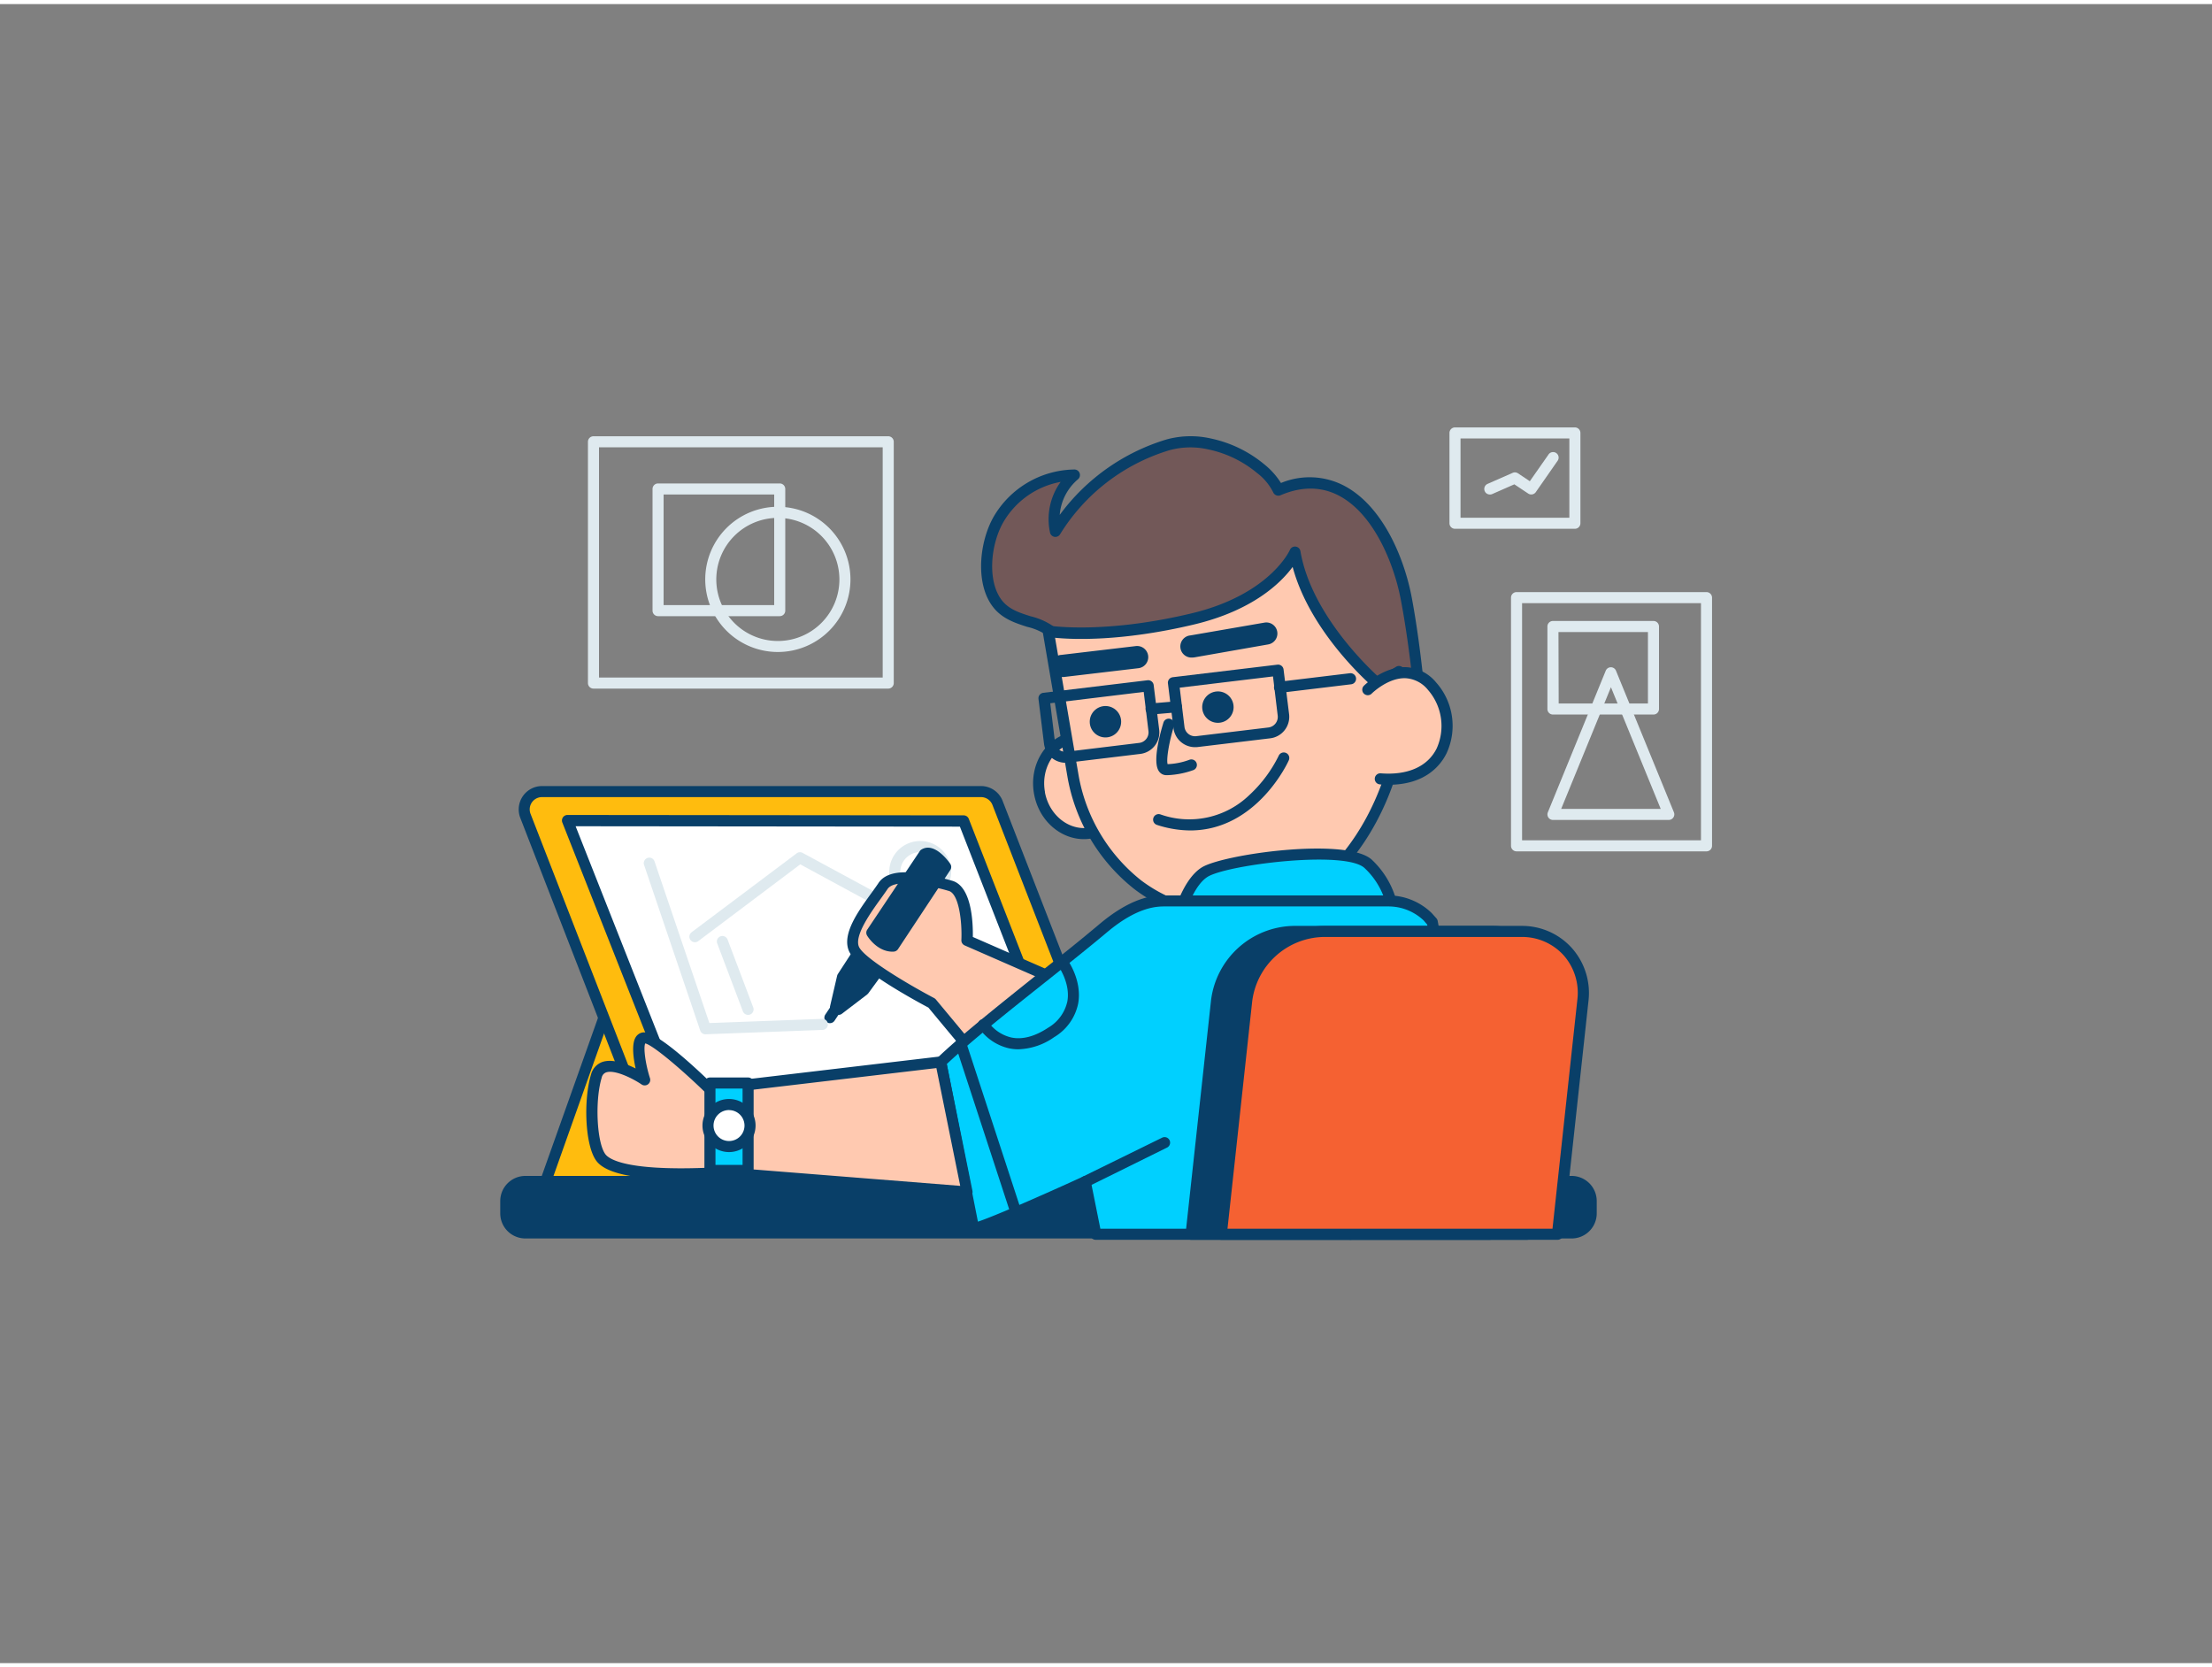 <svg id="_230_designer_outline" data-name="#230_designer_outline" xmlns="http://www.w3.org/2000/svg" viewBox="0 0 400 300" width="406" height="306" class="illustration styles_illustrationTablet__1DWOa"><rect x="0" y="0" width="400" height="300" fill="#808080" stroke="none"/><polygon points="109.19 183.28 98.67 212.9 128.38 212.9 109.19 183.28" fill="#ffbc0e"></polygon><path d="M128.38,213.9H98.67a1,1,0,0,1-.94-1.33L108.25,183a1,1,0,0,1,.82-.66,1,1,0,0,1,1,.45l19.19,29.62a1,1,0,0,1-.84,1.54Zm-28.29-2h26.45l-17.09-26.37Z" fill="#093f68"></path><path d="M218.75,79.54a15.47,15.47,0,0,0-7.45.13,36.21,36.21,0,0,0-20.44,15.66,10.47,10.47,0,0,1,3.45-10.17,16.24,16.24,0,0,0-13.77,8.08c-2.31,4.07-3.26,11.18-.17,15.17,2.72,3.5,7.69,2.86,10.49,5.65,1.74,1.74,2.36,8,3.28,10.41,2.34,6.29,5.11,12.41,7.66,18.62l55.56-10.34s-.93-13.81-3-25.1-9.92-25.44-23.18-19.78A11,11,0,0,0,228,84,21.34,21.34,0,0,0,218.75,79.54Z" fill="#725858"></path><path d="M201.8,144.09a1,1,0,0,1-.92-.62q-1.32-3.19-2.69-6.39c-1.69-4-3.45-8.12-5-12.26a29.32,29.32,0,0,1-.94-3.7c-.5-2.29-1.18-5.42-2.11-6.36a10.67,10.67,0,0,0-4.4-2.15c-2.11-.68-4.51-1.44-6.17-3.59-3.26-4.2-2.49-11.72.09-16.28a17.18,17.18,0,0,1,14.63-8.58h0a1,1,0,0,1,.94.66,1,1,0,0,1-.3,1.11,9.42,9.42,0,0,0-3.3,6.44A37.33,37.33,0,0,1,211,78.71a16.56,16.56,0,0,1,8-.15,22.35,22.35,0,0,1,9.64,4.68,13.53,13.53,0,0,1,3,3.36,13.5,13.5,0,0,1,11.53.55c6.85,3.67,10.77,12.9,12.15,20.32,2.09,11.22,3,25.07,3.05,25.21a1,1,0,0,1-.82,1L202,144.08Zm-10-57.69a15.15,15.15,0,0,0-10.39,7.33c-2.28,4-2.92,10.63-.25,14.07,1.28,1.65,3.19,2.26,5.2,2.9a12.16,12.16,0,0,1,5.2,2.65c1.35,1.35,2,4.4,2.65,7.35a29.44,29.44,0,0,0,.86,3.42c1.53,4.1,3.28,8.21,5,12.18.8,1.89,1.6,3.77,2.39,5.66l53.88-10c-.25-3.22-1.19-14.62-3-24.1-1.23-6.64-4.89-15.58-11.12-18.92-3.23-1.73-6.82-1.77-10.67-.12a1,1,0,0,1-.77,0,1,1,0,0,1-.55-.54,10,10,0,0,0-2.93-3.5,20.22,20.22,0,0,0-8.75-4.24h0a14.42,14.42,0,0,0-7,.11,35.15,35.15,0,0,0-19.86,15.23,1,1,0,0,1-1,.46,1,1,0,0,1-.81-.76A11.53,11.53,0,0,1,191.8,86.4Z" fill="#093f68"></path><ellipse cx="195.67" cy="141.21" rx="7.85" ry="8.77" transform="translate(-22.54 38.2) rotate(-10.55)" fill="#ffc9b0"></ellipse><path d="M196,151c-4.26,0-8.13-3.37-9-8.12h0c-1-5.3,2.12-10.34,6.91-11.23a8.38,8.38,0,0,1,6.73,1.7,10.5,10.5,0,0,1,2.51,13.51,8.37,8.37,0,0,1-5.66,4A7.39,7.39,0,0,1,196,151Zm-7.05-8.49c.78,4.21,4.44,7.07,8.16,6.39a6.41,6.41,0,0,0,4.31-3.08,8.52,8.52,0,0,0-2-10.89,6.45,6.45,0,0,0-5.14-1.32c-3.71.69-6.1,4.69-5.31,8.9Z" fill="#093f68"></path><path d="M227.9,164.29c16.94-3.15,28.22-26.88,25.11-43.55L249.27,123s-12.86-10.84-15.07-23.87c0,0-3.61,8.52-18.57,12.08-16.28,3.86-26.06,2.2-26.06,2.2L194,139.37C197.11,156,211,167.45,227.9,164.29Z" fill="#ffc9b0"></path><path d="M222.38,165.81a28.19,28.19,0,0,1-17.22-5.75A33.08,33.08,0,0,1,193,139.55l-4.44-26a1,1,0,0,1,1.15-1.15c.1,0,9.8,1.57,25.65-2.2,14.23-3.37,17.86-11.41,17.89-11.49a1,1,0,0,1,1.91.22c1.87,11,11.77,20.6,14.19,22.8l3.11-1.9a1,1,0,0,1,1.5.67c1.56,8.39-.36,18.67-5.14,27.51-5.1,9.43-12.67,15.71-20.77,17.22h0A31.66,31.66,0,0,1,222.38,165.81Zm5.52-1.52h0Zm-37.11-49.7L195,139.2a31.1,31.1,0,0,0,11.37,19.27,26.72,26.72,0,0,0,21.35,4.84h0c7.5-1.4,14.56-7.3,19.37-16.2,4.3-8,6.19-17.08,5.17-24.74l-2.47,1.5a1,1,0,0,1-1.17-.09c-.5-.42-11.62-9.91-14.87-22-2.15,2.91-7.23,7.89-17.89,10.42C202.88,115.28,194,114.91,190.79,114.59Z" fill="#093f68"></path><ellipse cx="220.23" cy="127.14" rx="2.84" ry="2.84" transform="translate(-19.55 42.46) rotate(-10.55)" fill="#093f68"></ellipse><circle cx="199.9" cy="129.77" r="2.84" fill="#093f68"></circle><path d="M211.22,139.43h-.41a1.61,1.61,0,0,1-1.25-.72c-1.17-1.68.18-6.68.82-8.76a1,1,0,1,1,1.91.59c-.9,2.95-1.4,6-1.15,6.9a12.61,12.61,0,0,0,4-.81,1,1,0,0,1,.7,1.87A15.58,15.58,0,0,1,211.22,139.43Zm0-1.87h0Z" fill="#093f68"></path><path d="M215.62,118.16a2,2,0,0,1-.34-4l13.36-2.31a2,2,0,1,1,.69,3.94L216,118.13A2.07,2.07,0,0,1,215.62,118.16Z" fill="#093f68"></path><path d="M192.16,121.68a2,2,0,0,1-.23-4l13.46-1.59a2,2,0,1,1,.47,4l-13.46,1.59Z" fill="#093f68"></path><path d="M247.34,124s6.42-6.48,11.61-.65,3.45,17.75-9.35,16.76" fill="#ffc9b0"></path><path d="M251.11,141.17c-.51,0-1,0-1.58-.07a1,1,0,1,1,.15-2c4.89.38,8.49-1.22,10.12-4.51A9.91,9.91,0,0,0,258.21,124a5.6,5.6,0,0,0-4.07-2.1c-3.17-.1-6.07,2.75-6.09,2.78a1,1,0,0,1-1.42,0,1,1,0,0,1,0-1.41c.14-.14,3.54-3.46,7.56-3.37a7.53,7.53,0,0,1,5.51,2.77,11.8,11.8,0,0,1,1.89,12.79C260.51,137.67,257.73,141.17,251.11,141.17Z" fill="#093f68"></path><path d="M216.08,134.37a3.93,3.93,0,0,1-3.88-3.45l-1-8.09a1,1,0,0,1,.2-.73,1,1,0,0,1,.67-.38L231,119.45a1,1,0,0,1,.74.21,1,1,0,0,1,.37.67l1,8.08a3.92,3.92,0,0,1-3.43,4.36l-13.05,1.57h0A3.87,3.87,0,0,1,216.08,134.37Zm.36-1h0Zm-3.11-9.76.86,7.09a1.92,1.92,0,0,0,2.13,1.68l13.05-1.57a1.93,1.93,0,0,0,1.68-2.14l-.85-7.09Z" fill="#093f68"></path><path d="M192.68,137.19a3.92,3.92,0,0,1-3.89-3.45l-1-8.09a1,1,0,0,1,.2-.73,1,1,0,0,1,.67-.38l18.85-2.27a1,1,0,0,1,1.11.87l1,8.09a3.92,3.92,0,0,1-3.42,4.36l-13,1.57h0Zm.35-1h0Zm-3.11-9.76.86,7.09a1.89,1.89,0,0,0,2.13,1.67L206,133.6a1.92,1.92,0,0,0,1.68-2.13l-.86-7.09Z" fill="#093f68"></path><path d="M231.44,124.54a1,1,0,0,1-.12-2L244.1,121a1,1,0,0,1,.23,2l-12.77,1.54Z" fill="#093f68"></path><path d="M215.22,149.43a19.92,19.92,0,0,1-6-1,1,1,0,1,1,.6-1.91,15.64,15.64,0,0,0,16.11-3.5,24.16,24.16,0,0,0,5.3-7.1,1,1,0,0,1,1.83.81C233,136.92,227.31,149.43,215.22,149.43Z" fill="#093f68"></path><line x1="212.75" y1="127.07" x2="208.16" y2="127.47" fill="#ffc9b0"></line><path d="M208.16,128.47a1,1,0,0,1-1-.91,1,1,0,0,1,.91-1.09l4.58-.39a1,1,0,0,1,1.08.9,1,1,0,0,1-.91,1.09l-4.58.4Z" fill="#093f68"></path><path d="M177.39,142.4H98a3.22,3.22,0,0,0-3,4.4l21.47,55.29H202.8l-22.41-57.66A3.23,3.23,0,0,0,177.39,142.4Z" fill="#ffbc0e"></path><path d="M202.79,203.09h-86.3a1,1,0,0,1-.93-.64L94.09,147.17A4.23,4.23,0,0,1,98,141.4h79.37a4.2,4.2,0,0,1,3.93,2.67l22.41,57.66a1,1,0,0,1-.11.92A1,1,0,0,1,202.79,203.09Zm-85.61-2h84.15L179.46,144.8a2.22,2.22,0,0,0-2.07-1.4H98a2.22,2.22,0,0,0-2.07,3Z" fill="#093f68"></path><polygon points="174.26 147.74 102.62 147.66 122.87 198.92 194.26 198.99 174.26 147.74" fill="#fff"></polygon><path d="M194.26,200h0l-71.39-.07a1,1,0,0,1-.93-.63L101.69,148a1,1,0,0,1,.1-.93,1,1,0,0,1,.83-.44h0l71.64.07a1,1,0,0,1,.93.64l20,51.26a1,1,0,0,1-.11.93A1,1,0,0,1,194.26,200Zm-70.71-2.07,69.25.07-19.22-49.26-69.49-.07Z" fill="#093f68"></path><path d="M166.4,162.54A5.6,5.6,0,1,1,172,157,5.63,5.63,0,0,1,166.4,162.54Zm0-9.19A3.6,3.6,0,1,0,170,157,3.63,3.63,0,0,0,166.4,153.35Z" fill="#dfeaef"></path><path d="M171,169.68a1,1,0,0,1-.47-.12l-25.82-14-18.44,13.88a1,1,0,0,1-1.21-1.6l19-14.27a1,1,0,0,1,1.08-.08l26.38,14.27a1,1,0,0,1-.48,1.88Z" fill="#dfeaef"></path><rect x="91.41" y="212.9" width="196.32" height="9.31" rx="3.53" fill="#093f68"></rect><path d="M284.2,223.21H95a4.54,4.54,0,0,1-4.54-4.53v-2.24A4.55,4.55,0,0,1,95,211.9H284.2a4.55,4.55,0,0,1,4.54,4.54v2.24A4.54,4.54,0,0,1,284.2,223.21ZM95,213.9a2.54,2.54,0,0,0-2.54,2.54v2.24A2.54,2.54,0,0,0,95,221.21H284.2a2.54,2.54,0,0,0,2.54-2.53v-2.24a2.54,2.54,0,0,0-2.54-2.54Z" fill="#093f68"></path><path d="M244.2,223.45a1,1,0,0,1-1-1V180.28a1,1,0,0,1,2,0v42.17A1,1,0,0,1,244.2,223.45Z" fill="#093f68"></path><polygon points="156.51 169.51 152.36 175.9 151.08 181.38 151.61 181.78 156.16 178.3 160.62 172.24 156.51 169.51" fill="#093f68"></polygon><path d="M151.61,182.78a1,1,0,0,1-.6-.2l-.53-.4a1,1,0,0,1-.37-1l1.27-5.48a1.15,1.15,0,0,1,.14-.32l4.15-6.39a1,1,0,0,1,.64-.44,1,1,0,0,1,.75.15l4.11,2.73a1,1,0,0,1,.25,1.43L157,178.9l-.2.2-4.56,3.48A1,1,0,0,1,151.61,182.78Zm1.68-6.48-.83,3.57,3-2.27,3.75-5.1-2.39-1.6Z" fill="#093f68"></path><path d="M174.88,169.33s.38-8.91-3-9.85-10.32-2.82-12.2,0-6.57,8.28-5.26,11.37,14.08,9.82,14.08,9.82l14.92,18,16.48-18.34Z" fill="#ffc9b0"></path><path d="M183.42,199.62h0a1,1,0,0,1-.74-.36l-14.8-17.8c-2.54-1.35-13-7.05-14.36-10.22s1.87-7.46,4.19-10.67c.44-.61.84-1.17,1.16-1.65,2.31-3.46,9.73-1.4,13.3-.4s3.79,7.64,3.75,10.17l24.4,10.67a1,1,0,0,1,.58.71,1,1,0,0,1-.23.88l-16.48,18.33A1,1,0,0,1,183.42,199.62ZM163.63,159c-1.42,0-2.6.27-3.12,1-.33.5-.75,1.08-1.2,1.71-1.81,2.5-4.83,6.69-4,8.72s8.82,6.78,13.63,9.32a1.21,1.21,0,0,1,.3.25l14.18,17.06,14.78-16.45-23.75-10.39a1,1,0,0,1-.6-1c.14-3.37-.47-8.35-2.27-8.85A34.26,34.26,0,0,0,163.63,159Z" fill="#093f68"></path><path d="M167.18,153.73,157.67,168s1.52,2.53,3.93,2.39L171,156S168.8,152.75,167.18,153.73Z" fill="#093f68"></path><path d="M161.4,171.35c-2.82,0-4.51-2.76-4.59-2.89a1,1,0,0,1,0-1.07l9.51-14.21a.81.81,0,0,1,.31-.3c2.36-1.44,4.93,2.18,5.21,2.59a1,1,0,0,1,0,1.12l-9.45,14.3a1,1,0,0,1-.77.45Zm-2.51-3.43a3.77,3.77,0,0,0,2.18,1.4l8.75-13.24c-.67-.83-1.52-1.53-2-1.53h0Z" fill="#093f68"></path><line x1="152.09" y1="180.28" x2="150.07" y2="183.28" fill="#093f68"></line><path d="M150.07,184.28a1,1,0,0,1-.56-.17,1,1,0,0,1-.27-1.38l2-3a1,1,0,1,1,1.66,1.12l-2,3A1,1,0,0,1,150.07,184.28Z" fill="#093f68"></path><path d="M212.75,166.42s1.58-7.32,5.13-9.47,25.14-5.24,29.46-1.54a14.83,14.83,0,0,1,4.69,9.41Z" fill="#00d0ff"></path><path d="M212.75,167.42a1,1,0,0,1-.77-.35,1,1,0,0,1-.21-.86c.07-.31,1.72-7.76,5.59-10.12s25.91-5.47,30.63-1.44a15.81,15.81,0,0,1,5,10.1,1,1,0,0,1-.25.73,1,1,0,0,1-.71.34l-39.28,1.6ZM238.5,154.7c-7.58,0-17.71,1.65-20.1,3.1-2.16,1.31-3.66,5.18-4.35,7.57l36.83-1.51a13.58,13.58,0,0,0-4.19-7.69C245.45,155.11,242.29,154.7,238.5,154.7Z" fill="#093f68"></path><path d="M269.4,222.45,259,166c-.53-.63-.83-1-.83-1a10.29,10.29,0,0,0-7.13-2.87H211.12c-1.09,0-5.11-.52-11.55,4.88-9.3,7.81-22.5,17.62-29.45,24.28l5.94,30c1.17.28,20.22-8.43,20.22-8.43l1.88,9.55Z" fill="#00d0ff"></path><path d="M269.4,223.45H198.16a1,1,0,0,1-1-.8l-1.64-8.31c-18.24,8.31-19.31,8-19.71,8a1,1,0,0,1-.75-.78l-5.94-30a1,1,0,0,1,.29-.91c4.37-4.19,11.27-9.67,17.93-15,4-3.16,8.09-6.43,11.57-9.36,6.29-5.27,10.4-5.15,11.95-5.11h40.18a11.25,11.25,0,0,1,7.82,3.15c.06.06.37.41.9,1a1,1,0,0,1,.22.46l10.39,56.48a1,1,0,0,1-1,1.18Zm-70.42-2H268.2l-10.12-55-.64-.75a9.24,9.24,0,0,0-6.38-2.53H210.83c-1.34,0-4.91-.14-10.62,4.65-3.5,2.94-7.62,6.21-11.61,9.38-6.43,5.11-13.07,10.4-17.39,14.47l5.63,28.5c2.73-.89,11.35-4.64,19-8.15a1,1,0,0,1,1.39.72Z" fill="#093f68"></path><path d="M233.84,167.69H269.6a11,11,0,0,1,11.15,12.51l-4.59,42.25H215.38L220,180.2A14.3,14.3,0,0,1,233.84,167.69Z" fill="#093f68"></path><path d="M276.16,223.45H215.38a1,1,0,0,1-.74-.33,1,1,0,0,1-.25-.77L219,180.09a15.34,15.34,0,0,1,14.86-13.4H269.6a12,12,0,0,1,12.14,13.61l-4.59,42.26A1,1,0,0,1,276.16,223.45Zm-59.66-2h58.76l4.49-41.36a10,10,0,0,0-10.15-11.4H233.84A13.28,13.28,0,0,0,221,180.3Z" fill="#093f68"></path><path d="M239.31,167.69h35.77a11,11,0,0,1,11.14,12.51l-4.59,42.25H220.86l4.59-42.25A14.3,14.3,0,0,1,239.31,167.69Z" fill="#f56132"></path><path d="M281.63,223.45H220.86a1,1,0,0,1-.74-.33,1,1,0,0,1-.25-.77l4.59-42.26a15.33,15.33,0,0,1,14.85-13.4h35.77a12.1,12.1,0,0,1,9.16,4,12.24,12.24,0,0,1,3,9.64l-4.59,42.26A1,1,0,0,1,281.63,223.45Zm-59.66-2h58.77l4.49-41.36a10.27,10.27,0,0,0-2.48-8.09,10.13,10.13,0,0,0-7.67-3.31H239.31a13.29,13.29,0,0,0-12.87,11.61Z" fill="#093f68"></path><path d="M170.12,191.3l-41.74,4.92s-9.9-9.66-12-9.29.14,7.6.14,7.6-7.41-5-8.72-.7-1,12.34.84,14.78,9.49,3.4,22,2.68l44.25,3.52Z" fill="#ffc9b0"></path><path d="M174.88,215.81h-.08l-44.18-3.51c-13,.74-20.6-.29-22.74-3.07s-2.38-11.18-1-15.68a3.26,3.26,0,0,1,2-2.24c1.82-.65,4.3.28,6.06,1.16-.43-1.94-.74-4.41,0-5.63a1.83,1.83,0,0,1,1.25-.88c2.18-.4,8.62,5.46,12.51,9.22L170,190.3a1,1,0,0,1,1.09.8l4.76,23.51a1,1,0,0,1-.23.86A1,1,0,0,1,174.88,215.81Zm-44.25-5.52h.08l42.93,3.41-4.31-21.3-40.83,4.82a1,1,0,0,1-.82-.28c-4.27-4.17-9.59-8.69-11-9-.35.7,0,3.61.86,6.3a1,1,0,0,1-1.52,1.12c-1.67-1.13-4.88-2.71-6.41-2.18a1.26,1.26,0,0,0-.8.94c-1.27,4.18-.89,11.83.68,13.88.78,1,4.39,3.25,21.11,2.29Z" fill="#093f68"></path><path d="M196.28,213.9a1,1,0,0,1-.44-1.89L210.12,205a1,1,0,1,1,.89,1.79l-14.28,7.06A1,1,0,0,1,196.28,213.9Z" fill="#093f68"></path><path d="M127.62,186.29a1,1,0,0,1-1-.68l-10.13-29.88a1,1,0,1,1,1.89-.64l9.9,29.17,20.43-.76a1,1,0,0,1,1,1,1,1,0,0,1-1,1l-21.17.79Z" fill="#dfeaef"></path><path d="M135.28,182.78a1,1,0,0,1-.94-.64l-4.64-12.27a1,1,0,1,1,1.87-.71l4.64,12.27a1,1,0,0,1-.58,1.29A1.07,1.07,0,0,1,135.28,182.78Z" fill="#dfeaef"></path><rect x="128.38" y="195.1" width="6.9" height="15.81" fill="#00d0ff"></rect><path d="M135.28,211.91h-6.9a1,1,0,0,1-1-1V195.1a1,1,0,0,1,1-1h6.9a1,1,0,0,1,1,1v15.81A1,1,0,0,1,135.28,211.91Zm-5.9-2h4.9V196.1h-4.9Z" fill="#093f68"></path><circle cx="131.83" cy="202.79" r="3.8" fill="#fff"></circle><path d="M131.83,207.59a4.8,4.8,0,1,1,4.8-4.8A4.8,4.8,0,0,1,131.83,207.59Zm0-7.6a2.8,2.8,0,1,0,2.8,2.8A2.8,2.8,0,0,0,131.83,200Z" fill="#093f68"></path><path d="M184.16,189a8.06,8.06,0,0,1-1.77-.19,9.06,9.06,0,0,1-5.41-3.73,1,1,0,1,1,1.7-1.06,7.09,7.09,0,0,0,4.16,2.84c2,.44,4.28-.16,6.7-1.76a7.32,7.32,0,0,0,3.47-4.75c.6-3.3-1.63-6.41-1.66-6.44a1,1,0,0,1,1.62-1.19c.11.16,2.75,3.81,2,8a9.22,9.22,0,0,1-4.35,6.09A11.76,11.76,0,0,1,184.16,189Z" fill="#093f68"></path><path d="M183.42,218.56a1,1,0,0,1-.95-.69l-9.67-29.55a1,1,0,0,1,.64-1.26,1,1,0,0,1,1.26.64l9.67,29.55a1,1,0,0,1-.63,1.26A1.19,1.19,0,0,1,183.42,218.56Z" fill="#093f68"></path><path d="M160.62,123.78h-53.3a1,1,0,0,1-1-1V79.15a1,1,0,0,1,1-1h53.3a1,1,0,0,1,1,1v43.63A1,1,0,0,1,160.62,123.78Zm-52.3-2h51.3V80.15h-51.3Z" fill="#dfeaef"></path><path d="M141,110.68H119a1,1,0,0,1-1-1v-22a1,1,0,0,1,1-1h22a1,1,0,0,1,1,1v22A1,1,0,0,1,141,110.68Zm-21-2h20v-20H120Z" fill="#dfeaef"></path><path d="M140.67,117.16A13.13,13.13,0,1,1,153.79,104,13.13,13.13,0,0,1,140.67,117.16Zm0-24.25A11.13,11.13,0,1,0,151.79,104,11.14,11.14,0,0,0,140.67,92.91Z" fill="#dfeaef"></path><path d="M308.59,153.21H274.24a1,1,0,0,1-1-1V107.33a1,1,0,0,1,1-1h34.35a1,1,0,0,1,1,1v44.88A1,1,0,0,1,308.59,153.21Zm-33.35-2h32.35V108.33H275.24Z" fill="#dfeaef"></path><path d="M301.77,147.53H280.82a1,1,0,0,1-.83-.45,1,1,0,0,1-.09-.93l10.47-25.61a1,1,0,0,1,.93-.62,1,1,0,0,1,.92.62l10.48,25.61a1,1,0,0,1-.1.93A1,1,0,0,1,301.77,147.53Zm-19.46-2h18l-9-22Z" fill="#dfeaef"></path><path d="M299,128.47H280.82a1,1,0,0,1-1-1V112.55a1,1,0,0,1,1-1H299a1,1,0,0,1,1,1v14.92A1,1,0,0,1,299,128.47Zm-17.14-2H298V113.55H281.82Z" fill="#dfeaef"></path><path d="M284.79,94.88H263.11a1,1,0,0,1-1-1V77.55a1,1,0,0,1,1-1h21.68a1,1,0,0,1,1,1V93.88A1,1,0,0,1,284.79,94.88Zm-20.68-2h19.68V78.55H264.11Z" fill="#dfeaef"></path><path d="M269.4,88.68a1,1,0,0,1-.91-.6,1,1,0,0,1,.51-1.32l4.55-2a1,1,0,0,1,.95.09l2.14,1.43L280,81.48a1,1,0,1,1,1.64,1.14l-3.92,5.63a1,1,0,0,1-1.37.26l-2.51-1.67-4,1.76A.92.92,0,0,1,269.4,88.68Z" fill="#dfeaef"></path></svg>